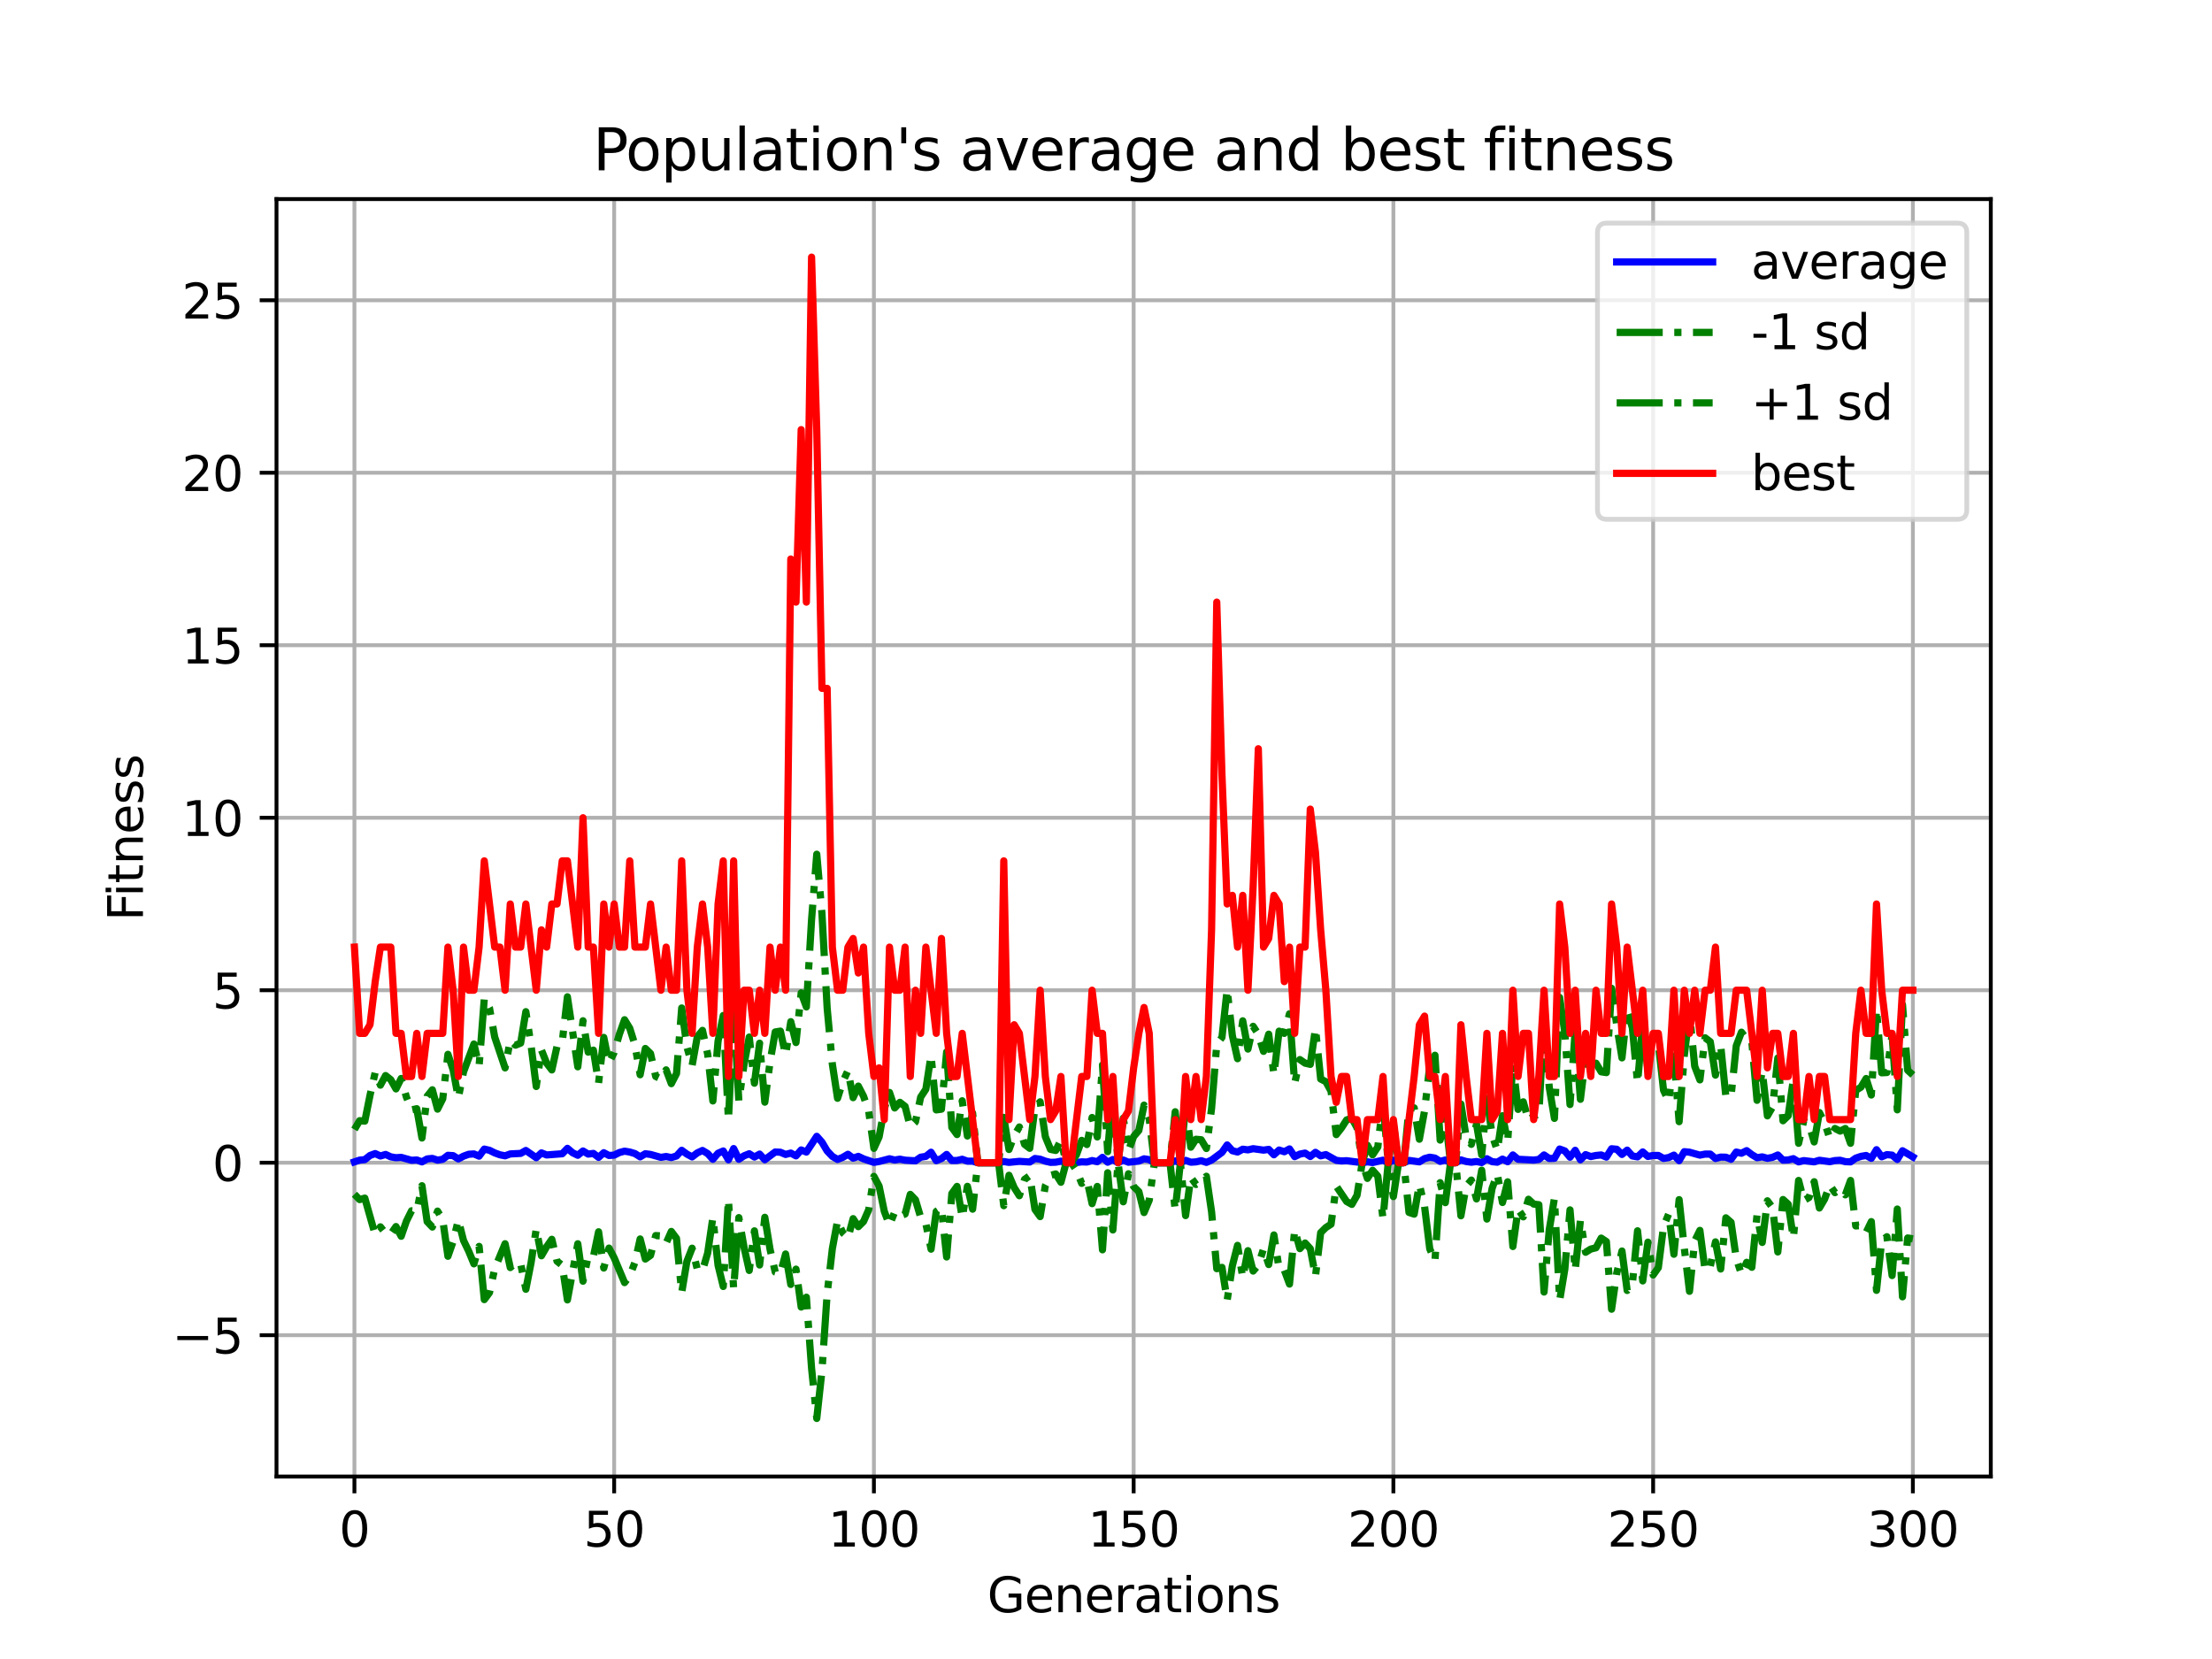 <?xml version="1.0" encoding="utf-8" standalone="no"?>
<!DOCTYPE svg PUBLIC "-//W3C//DTD SVG 1.1//EN"
  "http://www.w3.org/Graphics/SVG/1.1/DTD/svg11.dtd">
<svg xmlns:xlink="http://www.w3.org/1999/xlink" width="460.8pt" height="345.6pt" viewBox="0 0 460.8 345.6" xmlns="http://www.w3.org/2000/svg" version="1.1">
 <defs>
  <style type="text/css">*{stroke-linejoin: round; stroke-linecap: butt}</style>
 </defs>
 <g id="figure_1">
  <g id="patch_1">
   <path d="M 0 345.6
L 460.8 345.6
L 460.8 0
L 0 0
z
" style="fill: #ffffff"/>
  </g>
  <g id="axes_1">
   <g id="patch_2">
    <path d="M 57.6 307.584
L 414.72 307.584
L 414.72 41.472
L 57.6 41.472
z
" style="fill: #ffffff"/>
   </g>
   <g id="matplotlib.axis_1">
    <g id="xtick_1">
     <g id="line2d_1">
      <path d="M 73.833 307.584
L 73.833 41.472
" clip-path="url(#p687a82b548)" style="fill: none; stroke: #b0b0b0; stroke-width: 0.8; stroke-linecap: square"/>
     </g>
     <g id="line2d_2">
      <defs>
       <path id="mfdcefeb29e" d="M 0 0
L 0 3.5
" style="stroke: #000000; stroke-width: 0.8"/>
      </defs>
      <g>
       <use xlink:href="#mfdcefeb29e" x="73.833" y="307.584" style="stroke: #000000; stroke-width: 0.8"/>
      </g>
     </g>
     <g id="text_1">
      <!-- 0 -->
      <g transform="translate(70.651 322.182)scale(0.1 -0.1)">
       <defs>
        <path id="DejaVuSans-30" d="M 2034 4250
Q 1547 4250 1301 3770
Q 1056 3291 1056 2328
Q 1056 1369 1301 889
Q 1547 409 2034 409
Q 2525 409 2770 889
Q 3016 1369 3016 2328
Q 3016 3291 2770 3770
Q 2525 4250 2034 4250
z
M 2034 4750
Q 2819 4750 3233 4129
Q 3647 3509 3647 2328
Q 3647 1150 3233 529
Q 2819 -91 2034 -91
Q 1250 -91 836 529
Q 422 1150 422 2328
Q 422 3509 836 4129
Q 1250 4750 2034 4750
z
" transform="scale(0.016)"/>
       </defs>
       <use xlink:href="#DejaVuSans-30"/>
      </g>
     </g>
    </g>
    <g id="xtick_2">
     <g id="line2d_3">
      <path d="M 127.942 307.584
L 127.942 41.472
" clip-path="url(#p687a82b548)" style="fill: none; stroke: #b0b0b0; stroke-width: 0.8; stroke-linecap: square"/>
     </g>
     <g id="line2d_4">
      <g>
       <use xlink:href="#mfdcefeb29e" x="127.942" y="307.584" style="stroke: #000000; stroke-width: 0.8"/>
      </g>
     </g>
     <g id="text_2">
      <!-- 50 -->
      <g transform="translate(121.579 322.182)scale(0.1 -0.1)">
       <defs>
        <path id="DejaVuSans-35" d="M 691 4666
L 3169 4666
L 3169 4134
L 1269 4134
L 1269 2991
Q 1406 3038 1543 3061
Q 1681 3084 1819 3084
Q 2600 3084 3056 2656
Q 3513 2228 3513 1497
Q 3513 744 3044 326
Q 2575 -91 1722 -91
Q 1428 -91 1123 -41
Q 819 9 494 109
L 494 744
Q 775 591 1075 516
Q 1375 441 1709 441
Q 2250 441 2565 725
Q 2881 1009 2881 1497
Q 2881 1984 2565 2268
Q 2250 2553 1709 2553
Q 1456 2553 1204 2497
Q 953 2441 691 2322
L 691 4666
z
" transform="scale(0.016)"/>
       </defs>
       <use xlink:href="#DejaVuSans-35"/>
       <use xlink:href="#DejaVuSans-30" x="63.623"/>
      </g>
     </g>
    </g>
    <g id="xtick_3">
     <g id="line2d_5">
      <path d="M 182.051 307.584
L 182.051 41.472
" clip-path="url(#p687a82b548)" style="fill: none; stroke: #b0b0b0; stroke-width: 0.8; stroke-linecap: square"/>
     </g>
     <g id="line2d_6">
      <g>
       <use xlink:href="#mfdcefeb29e" x="182.051" y="307.584" style="stroke: #000000; stroke-width: 0.8"/>
      </g>
     </g>
     <g id="text_3">
      <!-- 100 -->
      <g transform="translate(172.507 322.182)scale(0.1 -0.1)">
       <defs>
        <path id="DejaVuSans-31" d="M 794 531
L 1825 531
L 1825 4091
L 703 3866
L 703 4441
L 1819 4666
L 2450 4666
L 2450 531
L 3481 531
L 3481 0
L 794 0
L 794 531
z
" transform="scale(0.016)"/>
       </defs>
       <use xlink:href="#DejaVuSans-31"/>
       <use xlink:href="#DejaVuSans-30" x="63.623"/>
       <use xlink:href="#DejaVuSans-30" x="127.246"/>
      </g>
     </g>
    </g>
    <g id="xtick_4">
     <g id="line2d_7">
      <path d="M 236.16 307.584
L 236.16 41.472
" clip-path="url(#p687a82b548)" style="fill: none; stroke: #b0b0b0; stroke-width: 0.8; stroke-linecap: square"/>
     </g>
     <g id="line2d_8">
      <g>
       <use xlink:href="#mfdcefeb29e" x="236.16" y="307.584" style="stroke: #000000; stroke-width: 0.8"/>
      </g>
     </g>
     <g id="text_4">
      <!-- 150 -->
      <g transform="translate(226.616 322.182)scale(0.1 -0.1)">
       <use xlink:href="#DejaVuSans-31"/>
       <use xlink:href="#DejaVuSans-35" x="63.623"/>
       <use xlink:href="#DejaVuSans-30" x="127.246"/>
      </g>
     </g>
    </g>
    <g id="xtick_5">
     <g id="line2d_9">
      <path d="M 290.269 307.584
L 290.269 41.472
" clip-path="url(#p687a82b548)" style="fill: none; stroke: #b0b0b0; stroke-width: 0.8; stroke-linecap: square"/>
     </g>
     <g id="line2d_10">
      <g>
       <use xlink:href="#mfdcefeb29e" x="290.269" y="307.584" style="stroke: #000000; stroke-width: 0.8"/>
      </g>
     </g>
     <g id="text_5">
      <!-- 200 -->
      <g transform="translate(280.725 322.182)scale(0.1 -0.1)">
       <defs>
        <path id="DejaVuSans-32" d="M 1228 531
L 3431 531
L 3431 0
L 469 0
L 469 531
Q 828 903 1448 1529
Q 2069 2156 2228 2338
Q 2531 2678 2651 2914
Q 2772 3150 2772 3378
Q 2772 3750 2511 3984
Q 2250 4219 1831 4219
Q 1534 4219 1204 4116
Q 875 4013 500 3803
L 500 4441
Q 881 4594 1212 4672
Q 1544 4750 1819 4750
Q 2544 4750 2975 4387
Q 3406 4025 3406 3419
Q 3406 3131 3298 2873
Q 3191 2616 2906 2266
Q 2828 2175 2409 1742
Q 1991 1309 1228 531
z
" transform="scale(0.016)"/>
       </defs>
       <use xlink:href="#DejaVuSans-32"/>
       <use xlink:href="#DejaVuSans-30" x="63.623"/>
       <use xlink:href="#DejaVuSans-30" x="127.246"/>
      </g>
     </g>
    </g>
    <g id="xtick_6">
     <g id="line2d_11">
      <path d="M 344.378 307.584
L 344.378 41.472
" clip-path="url(#p687a82b548)" style="fill: none; stroke: #b0b0b0; stroke-width: 0.8; stroke-linecap: square"/>
     </g>
     <g id="line2d_12">
      <g>
       <use xlink:href="#mfdcefeb29e" x="344.378" y="307.584" style="stroke: #000000; stroke-width: 0.8"/>
      </g>
     </g>
     <g id="text_6">
      <!-- 250 -->
      <g transform="translate(334.834 322.182)scale(0.1 -0.1)">
       <use xlink:href="#DejaVuSans-32"/>
       <use xlink:href="#DejaVuSans-35" x="63.623"/>
       <use xlink:href="#DejaVuSans-30" x="127.246"/>
      </g>
     </g>
    </g>
    <g id="xtick_7">
     <g id="line2d_13">
      <path d="M 398.487 307.584
L 398.487 41.472
" clip-path="url(#p687a82b548)" style="fill: none; stroke: #b0b0b0; stroke-width: 0.8; stroke-linecap: square"/>
     </g>
     <g id="line2d_14">
      <g>
       <use xlink:href="#mfdcefeb29e" x="398.487" y="307.584" style="stroke: #000000; stroke-width: 0.8"/>
      </g>
     </g>
     <g id="text_7">
      <!-- 300 -->
      <g transform="translate(388.944 322.182)scale(0.1 -0.1)">
       <defs>
        <path id="DejaVuSans-33" d="M 2597 2516
Q 3050 2419 3304 2112
Q 3559 1806 3559 1356
Q 3559 666 3084 287
Q 2609 -91 1734 -91
Q 1441 -91 1130 -33
Q 819 25 488 141
L 488 750
Q 750 597 1062 519
Q 1375 441 1716 441
Q 2309 441 2620 675
Q 2931 909 2931 1356
Q 2931 1769 2642 2001
Q 2353 2234 1838 2234
L 1294 2234
L 1294 2753
L 1863 2753
Q 2328 2753 2575 2939
Q 2822 3125 2822 3475
Q 2822 3834 2567 4026
Q 2313 4219 1838 4219
Q 1578 4219 1281 4162
Q 984 4106 628 3988
L 628 4550
Q 988 4650 1302 4700
Q 1616 4750 1894 4750
Q 2613 4750 3031 4423
Q 3450 4097 3450 3541
Q 3450 3153 3228 2886
Q 3006 2619 2597 2516
z
" transform="scale(0.016)"/>
       </defs>
       <use xlink:href="#DejaVuSans-33"/>
       <use xlink:href="#DejaVuSans-30" x="63.623"/>
       <use xlink:href="#DejaVuSans-30" x="127.246"/>
      </g>
     </g>
    </g>
    <g id="text_8">
     <!-- Generations -->
     <g transform="translate(205.662 335.861)scale(0.1 -0.1)">
      <defs>
       <path id="DejaVuSans-47" d="M 3809 666
L 3809 1919
L 2778 1919
L 2778 2438
L 4434 2438
L 4434 434
Q 4069 175 3628 42
Q 3188 -91 2688 -91
Q 1594 -91 976 548
Q 359 1188 359 2328
Q 359 3472 976 4111
Q 1594 4750 2688 4750
Q 3144 4750 3555 4637
Q 3966 4525 4313 4306
L 4313 3634
Q 3963 3931 3569 4081
Q 3175 4231 2741 4231
Q 1884 4231 1454 3753
Q 1025 3275 1025 2328
Q 1025 1384 1454 906
Q 1884 428 2741 428
Q 3075 428 3337 486
Q 3600 544 3809 666
z
" transform="scale(0.016)"/>
       <path id="DejaVuSans-65" d="M 3597 1894
L 3597 1613
L 953 1613
Q 991 1019 1311 708
Q 1631 397 2203 397
Q 2534 397 2845 478
Q 3156 559 3463 722
L 3463 178
Q 3153 47 2828 -22
Q 2503 -91 2169 -91
Q 1331 -91 842 396
Q 353 884 353 1716
Q 353 2575 817 3079
Q 1281 3584 2069 3584
Q 2775 3584 3186 3129
Q 3597 2675 3597 1894
z
M 3022 2063
Q 3016 2534 2758 2815
Q 2500 3097 2075 3097
Q 1594 3097 1305 2825
Q 1016 2553 972 2059
L 3022 2063
z
" transform="scale(0.016)"/>
       <path id="DejaVuSans-6e" d="M 3513 2113
L 3513 0
L 2938 0
L 2938 2094
Q 2938 2591 2744 2837
Q 2550 3084 2163 3084
Q 1697 3084 1428 2787
Q 1159 2491 1159 1978
L 1159 0
L 581 0
L 581 3500
L 1159 3500
L 1159 2956
Q 1366 3272 1645 3428
Q 1925 3584 2291 3584
Q 2894 3584 3203 3211
Q 3513 2838 3513 2113
z
" transform="scale(0.016)"/>
       <path id="DejaVuSans-72" d="M 2631 2963
Q 2534 3019 2420 3045
Q 2306 3072 2169 3072
Q 1681 3072 1420 2755
Q 1159 2438 1159 1844
L 1159 0
L 581 0
L 581 3500
L 1159 3500
L 1159 2956
Q 1341 3275 1631 3429
Q 1922 3584 2338 3584
Q 2397 3584 2469 3576
Q 2541 3569 2628 3553
L 2631 2963
z
" transform="scale(0.016)"/>
       <path id="DejaVuSans-61" d="M 2194 1759
Q 1497 1759 1228 1600
Q 959 1441 959 1056
Q 959 750 1161 570
Q 1363 391 1709 391
Q 2188 391 2477 730
Q 2766 1069 2766 1631
L 2766 1759
L 2194 1759
z
M 3341 1997
L 3341 0
L 2766 0
L 2766 531
Q 2569 213 2275 61
Q 1981 -91 1556 -91
Q 1019 -91 701 211
Q 384 513 384 1019
Q 384 1609 779 1909
Q 1175 2209 1959 2209
L 2766 2209
L 2766 2266
Q 2766 2663 2505 2880
Q 2244 3097 1772 3097
Q 1472 3097 1187 3025
Q 903 2953 641 2809
L 641 3341
Q 956 3463 1253 3523
Q 1550 3584 1831 3584
Q 2591 3584 2966 3190
Q 3341 2797 3341 1997
z
" transform="scale(0.016)"/>
       <path id="DejaVuSans-74" d="M 1172 4494
L 1172 3500
L 2356 3500
L 2356 3053
L 1172 3053
L 1172 1153
Q 1172 725 1289 603
Q 1406 481 1766 481
L 2356 481
L 2356 0
L 1766 0
Q 1100 0 847 248
Q 594 497 594 1153
L 594 3053
L 172 3053
L 172 3500
L 594 3500
L 594 4494
L 1172 4494
z
" transform="scale(0.016)"/>
       <path id="DejaVuSans-69" d="M 603 3500
L 1178 3500
L 1178 0
L 603 0
L 603 3500
z
M 603 4863
L 1178 4863
L 1178 4134
L 603 4134
L 603 4863
z
" transform="scale(0.016)"/>
       <path id="DejaVuSans-6f" d="M 1959 3097
Q 1497 3097 1228 2736
Q 959 2375 959 1747
Q 959 1119 1226 758
Q 1494 397 1959 397
Q 2419 397 2687 759
Q 2956 1122 2956 1747
Q 2956 2369 2687 2733
Q 2419 3097 1959 3097
z
M 1959 3584
Q 2709 3584 3137 3096
Q 3566 2609 3566 1747
Q 3566 888 3137 398
Q 2709 -91 1959 -91
Q 1206 -91 779 398
Q 353 888 353 1747
Q 353 2609 779 3096
Q 1206 3584 1959 3584
z
" transform="scale(0.016)"/>
       <path id="DejaVuSans-73" d="M 2834 3397
L 2834 2853
Q 2591 2978 2328 3040
Q 2066 3103 1784 3103
Q 1356 3103 1142 2972
Q 928 2841 928 2578
Q 928 2378 1081 2264
Q 1234 2150 1697 2047
L 1894 2003
Q 2506 1872 2764 1633
Q 3022 1394 3022 966
Q 3022 478 2636 193
Q 2250 -91 1575 -91
Q 1294 -91 989 -36
Q 684 19 347 128
L 347 722
Q 666 556 975 473
Q 1284 391 1588 391
Q 1994 391 2212 530
Q 2431 669 2431 922
Q 2431 1156 2273 1281
Q 2116 1406 1581 1522
L 1381 1569
Q 847 1681 609 1914
Q 372 2147 372 2553
Q 372 3047 722 3315
Q 1072 3584 1716 3584
Q 2034 3584 2315 3537
Q 2597 3491 2834 3397
z
" transform="scale(0.016)"/>
      </defs>
      <use xlink:href="#DejaVuSans-47"/>
      <use xlink:href="#DejaVuSans-65" x="77.49"/>
      <use xlink:href="#DejaVuSans-6e" x="139.014"/>
      <use xlink:href="#DejaVuSans-65" x="202.393"/>
      <use xlink:href="#DejaVuSans-72" x="263.916"/>
      <use xlink:href="#DejaVuSans-61" x="305.029"/>
      <use xlink:href="#DejaVuSans-74" x="366.309"/>
      <use xlink:href="#DejaVuSans-69" x="405.518"/>
      <use xlink:href="#DejaVuSans-6f" x="433.301"/>
      <use xlink:href="#DejaVuSans-6e" x="494.482"/>
      <use xlink:href="#DejaVuSans-73" x="557.861"/>
     </g>
    </g>
   </g>
   <g id="matplotlib.axis_2">
    <g id="ytick_1">
     <g id="line2d_15">
      <path d="M 57.6 278.149
L 414.72 278.149
" clip-path="url(#p687a82b548)" style="fill: none; stroke: #b0b0b0; stroke-width: 0.8; stroke-linecap: square"/>
     </g>
     <g id="line2d_16">
      <defs>
       <path id="m3097dc4cfd" d="M 0 0
L -3.5 0
" style="stroke: #000000; stroke-width: 0.8"/>
      </defs>
      <g>
       <use xlink:href="#m3097dc4cfd" x="57.6" y="278.149" style="stroke: #000000; stroke-width: 0.8"/>
      </g>
     </g>
     <g id="text_9">
      <!-- −5 -->
      <g transform="translate(35.858 281.949)scale(0.1 -0.1)">
       <defs>
        <path id="DejaVuSans-2212" d="M 678 2272
L 4684 2272
L 4684 1741
L 678 1741
L 678 2272
z
" transform="scale(0.016)"/>
       </defs>
       <use xlink:href="#DejaVuSans-2212"/>
       <use xlink:href="#DejaVuSans-35" x="83.789"/>
      </g>
     </g>
    </g>
    <g id="ytick_2">
     <g id="line2d_17">
      <path d="M 57.6 242.216
L 414.72 242.216
" clip-path="url(#p687a82b548)" style="fill: none; stroke: #b0b0b0; stroke-width: 0.8; stroke-linecap: square"/>
     </g>
     <g id="line2d_18">
      <g>
       <use xlink:href="#m3097dc4cfd" x="57.6" y="242.216" style="stroke: #000000; stroke-width: 0.8"/>
      </g>
     </g>
     <g id="text_10">
      <!-- 0 -->
      <g transform="translate(44.237 246.016)scale(0.1 -0.1)">
       <use xlink:href="#DejaVuSans-30"/>
      </g>
     </g>
    </g>
    <g id="ytick_3">
     <g id="line2d_19">
      <path d="M 57.6 206.283
L 414.72 206.283
" clip-path="url(#p687a82b548)" style="fill: none; stroke: #b0b0b0; stroke-width: 0.8; stroke-linecap: square"/>
     </g>
     <g id="line2d_20">
      <g>
       <use xlink:href="#m3097dc4cfd" x="57.6" y="206.283" style="stroke: #000000; stroke-width: 0.8"/>
      </g>
     </g>
     <g id="text_11">
      <!-- 5 -->
      <g transform="translate(44.237 210.083)scale(0.1 -0.1)">
       <use xlink:href="#DejaVuSans-35"/>
      </g>
     </g>
    </g>
    <g id="ytick_4">
     <g id="line2d_21">
      <path d="M 57.6 170.35
L 414.72 170.35
" clip-path="url(#p687a82b548)" style="fill: none; stroke: #b0b0b0; stroke-width: 0.8; stroke-linecap: square"/>
     </g>
     <g id="line2d_22">
      <g>
       <use xlink:href="#m3097dc4cfd" x="57.6" y="170.35" style="stroke: #000000; stroke-width: 0.8"/>
      </g>
     </g>
     <g id="text_12">
      <!-- 10 -->
      <g transform="translate(37.875 174.15)scale(0.1 -0.1)">
       <use xlink:href="#DejaVuSans-31"/>
       <use xlink:href="#DejaVuSans-30" x="63.623"/>
      </g>
     </g>
    </g>
    <g id="ytick_5">
     <g id="line2d_23">
      <path d="M 57.6 134.417
L 414.72 134.417
" clip-path="url(#p687a82b548)" style="fill: none; stroke: #b0b0b0; stroke-width: 0.8; stroke-linecap: square"/>
     </g>
     <g id="line2d_24">
      <g>
       <use xlink:href="#m3097dc4cfd" x="57.6" y="134.417" style="stroke: #000000; stroke-width: 0.8"/>
      </g>
     </g>
     <g id="text_13">
      <!-- 15 -->
      <g transform="translate(37.875 138.217)scale(0.1 -0.1)">
       <use xlink:href="#DejaVuSans-31"/>
       <use xlink:href="#DejaVuSans-35" x="63.623"/>
      </g>
     </g>
    </g>
    <g id="ytick_6">
     <g id="line2d_25">
      <path d="M 57.6 98.484
L 414.72 98.484
" clip-path="url(#p687a82b548)" style="fill: none; stroke: #b0b0b0; stroke-width: 0.8; stroke-linecap: square"/>
     </g>
     <g id="line2d_26">
      <g>
       <use xlink:href="#m3097dc4cfd" x="57.6" y="98.484" style="stroke: #000000; stroke-width: 0.8"/>
      </g>
     </g>
     <g id="text_14">
      <!-- 20 -->
      <g transform="translate(37.875 102.284)scale(0.1 -0.1)">
       <use xlink:href="#DejaVuSans-32"/>
       <use xlink:href="#DejaVuSans-30" x="63.623"/>
      </g>
     </g>
    </g>
    <g id="ytick_7">
     <g id="line2d_27">
      <path d="M 57.6 62.551
L 414.72 62.551
" clip-path="url(#p687a82b548)" style="fill: none; stroke: #b0b0b0; stroke-width: 0.8; stroke-linecap: square"/>
     </g>
     <g id="line2d_28">
      <g>
       <use xlink:href="#m3097dc4cfd" x="57.6" y="62.551" style="stroke: #000000; stroke-width: 0.8"/>
      </g>
     </g>
     <g id="text_15">
      <!-- 25 -->
      <g transform="translate(37.875 66.35)scale(0.1 -0.1)">
       <use xlink:href="#DejaVuSans-32"/>
       <use xlink:href="#DejaVuSans-35" x="63.623"/>
      </g>
     </g>
    </g>
    <g id="text_16">
     <!-- Fitness -->
     <g transform="translate(29.778 191.845)rotate(-90)scale(0.1 -0.1)">
      <defs>
       <path id="DejaVuSans-46" d="M 628 4666
L 3309 4666
L 3309 4134
L 1259 4134
L 1259 2759
L 3109 2759
L 3109 2228
L 1259 2228
L 1259 0
L 628 0
L 628 4666
z
" transform="scale(0.016)"/>
      </defs>
      <use xlink:href="#DejaVuSans-46"/>
      <use xlink:href="#DejaVuSans-69" x="50.27"/>
      <use xlink:href="#DejaVuSans-74" x="78.053"/>
      <use xlink:href="#DejaVuSans-6e" x="117.262"/>
      <use xlink:href="#DejaVuSans-65" x="180.641"/>
      <use xlink:href="#DejaVuSans-73" x="242.164"/>
      <use xlink:href="#DejaVuSans-73" x="294.264"/>
     </g>
    </g>
   </g>
   <g id="line2d_29">
    <path d="M 73.833 242.037
L 74.915 241.677
L 75.997 241.57
L 77.079 240.707
L 78.161 240.312
L 79.244 240.815
L 80.326 240.492
L 81.408 240.995
L 82.49 241.174
L 83.572 241.102
L 85.737 241.713
L 86.819 241.641
L 87.901 242.037
L 88.983 241.426
L 90.065 241.318
L 91.148 241.677
L 92.23 241.498
L 93.312 240.671
L 94.394 240.743
L 95.476 241.426
L 96.559 240.851
L 97.641 240.456
L 98.723 240.384
L 99.805 240.851
L 100.887 239.378
L 101.969 239.629
L 103.052 240.168
L 104.134 240.563
L 105.216 240.779
L 106.298 240.384
L 108.463 240.276
L 109.545 239.665
L 111.709 241.174
L 112.791 240.168
L 113.873 240.599
L 117.12 240.349
L 118.202 239.222
L 119.284 240.138
L 120.367 240.666
L 121.449 239.773
L 122.531 240.42
L 123.613 240.276
L 124.695 241.102
L 125.777 240.132
L 126.86 240.707
L 127.942 240.635
L 129.024 240.096
L 130.106 239.809
L 131.188 239.989
L 132.271 240.312
L 133.353 240.995
L 134.435 240.348
L 135.517 240.492
L 137.681 241.102
L 138.764 240.923
L 139.846 241.138
L 140.928 240.815
L 142.01 239.629
L 143.092 240.42
L 144.175 241.006
L 145.257 240.168
L 146.339 239.665
L 147.421 240.312
L 148.503 241.498
L 149.585 240.24
L 150.668 239.773
L 151.75 241.606
L 152.832 239.27
L 153.914 241.498
L 154.996 240.779
L 156.079 240.346
L 157.161 241.031
L 158.243 240.42
L 159.325 241.593
L 161.489 239.98
L 162.572 240.032
L 163.654 240.492
L 164.736 240.204
L 165.818 240.786
L 166.9 239.557
L 167.983 239.997
L 170.147 236.719
L 171.229 237.94
L 172.311 239.76
L 173.393 240.896
L 174.476 241.534
L 175.558 241.102
L 176.64 240.456
L 177.722 241.263
L 178.804 240.896
L 179.887 241.41
L 182.051 242.145
L 183.133 241.96
L 185.297 241.39
L 186.38 241.653
L 187.462 241.477
L 188.544 241.688
L 190.708 241.821
L 191.791 241.067
L 192.873 240.896
L 193.955 240.032
L 195.037 241.785
L 196.119 241.354
L 197.201 240.492
L 198.284 241.758
L 199.366 241.749
L 200.448 241.498
L 201.53 241.893
L 202.612 241.886
L 203.695 242.216
L 208.023 242.216
L 209.105 241.97
L 210.188 242.146
L 212.352 241.929
L 214.516 242.07
L 215.599 241.336
L 216.681 241.483
L 217.763 241.893
L 218.845 242.145
L 219.927 242.109
L 221.009 241.893
L 222.092 242.216
L 224.256 242.18
L 225.338 242.037
L 226.42 242.073
L 227.503 241.767
L 228.585 242.001
L 229.667 241.102
L 230.749 242.109
L 231.831 241.547
L 232.913 242.216
L 233.996 241.653
L 235.078 242.113
L 237.242 241.871
L 238.324 241.406
L 239.407 241.57
L 240.489 242.216
L 243.735 242.216
L 244.817 241.842
L 245.9 242.216
L 246.982 241.723
L 248.064 242.111
L 249.146 242.04
L 250.228 241.794
L 251.311 242.146
L 252.393 241.666
L 254.557 240.06
L 255.639 238.513
L 256.721 239.715
L 257.804 239.989
L 258.886 239.398
L 259.968 239.539
L 261.05 239.292
L 263.215 239.593
L 264.297 239.433
L 265.379 240.561
L 266.461 239.574
L 267.543 239.927
L 268.625 239.342
L 269.708 240.948
L 270.79 240.42
L 271.872 240.208
L 272.954 240.923
L 274.036 240.053
L 275.119 240.786
L 276.201 240.525
L 278.365 241.723
L 279.447 241.85
L 280.529 241.794
L 283.776 242.216
L 284.858 242.033
L 285.94 242.181
L 288.105 241.688
L 289.187 242.216
L 290.269 241.698
L 291.351 242.216
L 292.433 242.216
L 293.516 241.733
L 295.68 242.037
L 296.762 241.354
L 297.844 241.067
L 298.927 241.246
L 300.009 241.935
L 301.091 241.653
L 302.173 242.216
L 303.255 242.216
L 304.337 241.63
L 305.42 241.96
L 306.502 242.111
L 307.584 241.97
L 308.666 242.182
L 309.748 241.387
L 310.831 241.996
L 311.913 242.109
L 312.995 241.462
L 314.077 242.005
L 315.159 240.596
L 316.241 241.498
L 318.406 241.606
L 319.488 241.666
L 320.57 241.534
L 321.652 240.596
L 322.735 241.336
L 323.817 241.3
L 324.899 239.363
L 325.981 239.76
L 327.063 241.067
L 328.145 239.629
L 329.228 241.606
L 330.31 240.528
L 331.392 240.933
L 332.474 240.707
L 333.556 240.599
L 334.639 241.043
L 335.721 239.306
L 336.803 239.414
L 337.885 240.492
L 338.967 239.596
L 340.049 240.807
L 341.132 240.995
L 342.214 239.971
L 343.296 240.913
L 344.378 240.707
L 345.46 240.702
L 346.543 241.318
L 347.625 241.138
L 348.707 240.635
L 349.789 241.785
L 350.871 239.917
L 351.953 240.024
L 354.118 240.635
L 355.2 240.42
L 356.282 240.42
L 357.364 241.336
L 358.447 241.043
L 359.529 241.067
L 360.611 241.498
L 361.693 239.997
L 362.775 240.24
L 363.857 239.701
L 364.94 240.53
L 366.022 241.174
L 367.104 240.995
L 368.186 241.3
L 369.268 241.089
L 370.351 240.603
L 371.433 241.677
L 372.515 241.641
L 373.597 241.373
L 374.679 242.04
L 375.761 241.776
L 377.926 242.033
L 379.008 241.703
L 381.172 242.001
L 382.255 241.767
L 383.337 241.703
L 384.419 241.996
L 385.501 242.04
L 386.583 241.265
L 387.665 240.896
L 388.748 240.707
L 389.83 241.3
L 390.912 239.503
L 391.994 240.983
L 393.076 240.528
L 394.159 240.635
L 395.241 241.534
L 396.323 239.723
L 398.487 241.006
L 398.487 241.006
" clip-path="url(#p687a82b548)" style="fill: none; stroke: #0000ff; stroke-width: 1.5; stroke-linecap: square"/>
   </g>
   <g id="line2d_30">
    <path d="M 73.833 248.781
L 74.915 249.897
L 75.997 249.586
L 78.161 257.217
L 79.244 255.571
L 80.326 256.927
L 81.408 257.066
L 82.49 255.512
L 83.572 257.541
L 84.655 254.403
L 85.737 252.227
L 86.819 252.316
L 87.901 247.006
L 88.983 254.482
L 90.065 255.616
L 91.148 252.296
L 92.23 254.09
L 93.312 261.707
L 94.394 258.618
L 95.476 254.141
L 96.559 258.409
L 97.641 260.653
L 98.723 263.281
L 99.805 259.648
L 100.887 270.732
L 101.969 269.276
L 103.052 264.31
L 105.216 259.091
L 106.298 264.06
L 107.38 263.04
L 108.463 263.256
L 109.545 268.58
L 110.627 263.066
L 111.709 256.012
L 112.791 261.599
L 113.873 259.726
L 114.956 258.169
L 116.038 262.73
L 117.12 263.596
L 118.202 270.793
L 120.367 259.096
L 121.449 266.901
L 122.531 261.66
L 123.613 261.79
L 124.695 256.603
L 125.777 264.155
L 126.86 259.999
L 127.942 262.029
L 130.106 267.19
L 131.188 265.779
L 132.271 262.971
L 133.353 258.098
L 134.435 262.282
L 135.517 261.512
L 136.599 257.388
L 137.681 257.458
L 138.764 258.976
L 139.846 256.531
L 140.928 257.985
L 142.01 269.278
L 143.092 262.776
L 144.175 260.018
L 145.257 264.361
L 146.339 264.685
L 147.421 261.03
L 148.503 253.646
L 149.585 263.594
L 150.668 267.998
L 151.75 249.859
L 152.832 268.508
L 153.914 253.651
L 154.996 259.83
L 156.079 264.658
L 157.161 256.409
L 158.243 263.523
L 159.325 253.585
L 160.407 260.218
L 161.489 264.979
L 162.572 265.264
L 163.654 261.227
L 164.736 267.576
L 165.818 264.388
L 166.9 272.281
L 167.983 270.234
L 169.065 285.046
L 170.147 295.488
L 171.229 285.565
L 172.311 269.514
L 173.393 260.12
L 174.476 254.273
L 175.558 256.814
L 176.64 257.889
L 177.722 253.864
L 178.804 255.537
L 179.887 254.467
L 180.969 252.001
L 182.051 245.063
L 183.133 247.08
L 184.215 252.342
L 185.297 255.205
L 186.38 252.494
L 187.462 253.321
L 188.544 252.901
L 189.626 248.81
L 190.708 249.938
L 191.791 253.585
L 192.873 254.888
L 193.955 260.226
L 195.037 252.357
L 196.119 251.645
L 197.201 261.847
L 198.284 248.647
L 199.366 247.149
L 200.448 253.683
L 201.53 247.133
L 202.612 251.891
L 203.695 242.216
L 208.023 242.216
L 209.105 251.166
L 210.188 244.831
L 211.27 247.386
L 212.352 249.092
L 213.434 245.688
L 214.516 244.924
L 215.599 251.932
L 216.681 253.439
L 217.763 246.996
L 218.845 244.856
L 219.927 244.557
L 221.009 246.289
L 222.092 242.216
L 223.174 242.216
L 224.256 243.823
L 225.338 246.514
L 226.42 245.717
L 227.503 250.739
L 228.585 247.154
L 229.667 260.356
L 230.749 244.306
L 231.831 256.225
L 232.913 242.216
L 233.996 250.357
L 235.078 244.513
L 236.16 247.187
L 237.242 248.243
L 238.324 252.597
L 239.407 250.018
L 240.489 242.216
L 243.735 242.216
L 244.817 252.084
L 245.9 242.216
L 246.982 253.231
L 248.064 245.241
L 249.146 246.75
L 250.228 246.16
L 251.311 245.036
L 252.393 252.435
L 253.475 264.293
L 254.557 264.015
L 255.639 270.888
L 256.721 263.686
L 257.804 259.431
L 258.886 266.14
L 259.968 260.538
L 261.05 264.788
L 262.132 263.516
L 263.215 260.17
L 264.297 263.428
L 265.379 257.263
L 266.461 264.343
L 267.543 264.582
L 268.625 267.496
L 269.708 256.219
L 270.79 260.114
L 271.872 258.939
L 272.954 260.119
L 274.036 265.876
L 275.119 256.794
L 276.201 255.718
L 277.283 255.021
L 278.365 247.085
L 280.529 250.292
L 281.612 250.898
L 282.694 248.997
L 283.776 242.216
L 284.858 245.481
L 285.94 243.792
L 287.023 245.006
L 288.105 253.865
L 289.187 242.216
L 290.269 249.266
L 291.351 242.216
L 292.433 242.216
L 293.516 252.565
L 294.598 252.927
L 295.68 246.753
L 296.762 251.314
L 297.844 260.151
L 298.927 262.665
L 300.009 246.369
L 301.091 250.537
L 302.173 242.216
L 303.255 242.216
L 304.337 253.27
L 305.42 247.093
L 306.502 245.832
L 307.584 249.757
L 308.666 243.777
L 309.748 253.951
L 310.831 247.556
L 311.913 244.557
L 312.995 250.503
L 314.077 246.194
L 315.159 259.671
L 316.241 251.887
L 317.324 253.493
L 318.406 249.828
L 319.488 250.829
L 320.57 250.965
L 321.652 269.155
L 322.735 256.191
L 323.817 249.617
L 324.899 270.934
L 325.981 264.401
L 327.063 252.041
L 328.145 264.61
L 329.228 254.206
L 330.31 260.872
L 331.392 260.202
L 332.474 259.932
L 333.556 257.919
L 334.639 258.641
L 335.721 272.733
L 336.803 265.206
L 337.885 260.608
L 338.967 268.827
L 340.049 267.485
L 341.132 256.398
L 342.214 266.839
L 343.296 258.763
L 344.378 265.595
L 345.46 264.074
L 346.543 255.52
L 347.625 252.87
L 348.707 261.286
L 349.789 249.904
L 350.871 260.014
L 351.953 269.006
L 353.036 258.508
L 354.118 256.309
L 355.2 264.652
L 356.282 263.823
L 357.364 258.707
L 358.447 264.36
L 359.529 253.693
L 360.611 254.632
L 361.693 262.126
L 362.775 265.458
L 363.857 262.961
L 364.94 264.004
L 366.022 253.13
L 367.104 258.822
L 368.186 250.148
L 369.268 251.607
L 370.351 260.807
L 371.433 249.881
L 372.515 250.855
L 373.597 257.94
L 374.679 245.909
L 375.761 250.09
L 376.844 249.47
L 377.926 246.176
L 379.008 251.65
L 380.09 249.81
L 381.172 246.857
L 382.255 248.451
L 383.337 247.777
L 384.419 248.909
L 385.501 245.909
L 386.583 255.387
L 387.665 255.31
L 388.748 256.738
L 389.83 254.486
L 390.912 268.804
L 391.994 258.48
L 393.076 257.63
L 394.159 265.721
L 395.241 251.866
L 396.323 270.15
L 397.405 257.888
L 398.487 258.072
L 398.487 258.072
" clip-path="url(#p687a82b548)" style="fill: none; stroke-dasharray: 9.6,2.4,1.5,2.4; stroke-dashoffset: 0; stroke: #008000; stroke-width: 1.5"/>
   </g>
   <g id="line2d_31">
    <path d="M 73.833 235.293
L 74.915 233.458
L 75.997 233.553
L 77.079 228.18
L 78.161 223.407
L 79.244 226.059
L 80.326 224.057
L 81.408 224.923
L 82.49 226.837
L 83.572 224.664
L 84.655 228.52
L 85.737 231.2
L 86.819 230.967
L 87.901 237.067
L 88.983 228.37
L 90.065 227.02
L 91.148 231.059
L 92.23 228.906
L 93.312 219.636
L 94.394 222.868
L 95.476 228.711
L 96.559 223.293
L 98.723 217.487
L 99.805 222.054
L 100.887 208.023
L 101.969 209.982
L 103.052 216.026
L 105.216 222.467
L 106.298 216.708
L 107.38 217.728
L 108.463 217.296
L 109.545 210.751
L 110.627 217.773
L 111.709 226.337
L 112.791 218.738
L 113.873 221.473
L 114.956 222.886
L 116.038 217.965
L 117.12 217.103
L 118.202 207.651
L 120.367 222.237
L 121.449 212.645
L 122.531 219.18
L 123.613 218.762
L 124.695 225.602
L 125.777 216.11
L 126.86 221.416
L 127.942 219.242
L 129.024 215.457
L 130.106 212.428
L 131.188 214.198
L 132.271 217.653
L 133.353 223.892
L 134.435 218.414
L 135.517 219.472
L 136.599 224.242
L 137.681 224.746
L 138.764 222.87
L 139.846 225.746
L 140.928 223.645
L 142.01 209.98
L 143.092 218.063
L 144.175 221.995
L 145.257 215.975
L 146.339 214.646
L 147.421 219.594
L 148.503 229.349
L 149.585 216.886
L 150.668 211.548
L 151.75 233.352
L 152.832 210.032
L 153.914 229.344
L 154.996 221.728
L 156.079 216.035
L 157.161 225.652
L 158.243 217.316
L 159.325 229.601
L 160.407 221.282
L 161.489 214.98
L 162.572 214.8
L 163.654 219.756
L 164.736 212.832
L 165.818 217.184
L 166.9 206.834
L 167.983 209.76
L 169.065 191.566
L 170.147 177.949
L 171.229 190.316
L 172.311 210.005
L 173.393 221.673
L 174.476 228.794
L 175.558 225.391
L 176.64 223.024
L 177.722 228.662
L 178.804 226.256
L 179.887 228.352
L 180.969 231.515
L 182.051 239.226
L 183.133 236.839
L 184.215 230.968
L 185.297 227.575
L 186.38 230.811
L 187.462 229.633
L 188.544 230.475
L 189.626 234.707
L 190.708 233.704
L 191.791 228.548
L 192.873 226.905
L 193.955 219.839
L 195.037 231.214
L 196.119 231.063
L 197.201 219.137
L 198.284 234.87
L 199.366 236.35
L 200.448 229.312
L 201.53 236.653
L 202.612 231.882
L 203.695 242.216
L 208.023 242.216
L 209.105 232.774
L 210.188 239.461
L 211.27 236.615
L 212.352 234.766
L 213.434 238.386
L 214.516 239.215
L 215.599 230.741
L 216.681 229.527
L 217.763 236.79
L 218.845 239.433
L 219.927 239.661
L 221.009 237.497
L 222.092 242.216
L 223.174 242.216
L 224.256 240.537
L 225.338 237.56
L 226.42 238.429
L 227.503 232.795
L 228.585 236.848
L 229.667 221.849
L 230.749 239.911
L 231.831 226.869
L 232.913 242.216
L 233.996 232.949
L 235.078 239.712
L 236.16 236.753
L 237.242 235.499
L 238.324 230.215
L 239.407 233.121
L 240.489 242.216
L 243.735 242.216
L 244.817 231.6
L 245.9 242.216
L 246.982 230.216
L 248.064 238.98
L 249.146 237.33
L 250.228 237.428
L 251.311 239.256
L 252.393 230.897
L 253.475 217.533
L 254.557 216.106
L 255.639 206.138
L 256.721 215.745
L 257.804 220.546
L 258.886 212.656
L 259.968 218.54
L 261.05 213.797
L 262.132 215.455
L 263.215 219.016
L 264.297 215.438
L 265.379 223.858
L 266.461 214.806
L 267.543 215.271
L 268.625 211.188
L 269.708 225.677
L 270.79 220.726
L 271.872 221.477
L 272.954 221.726
L 274.036 214.231
L 275.119 224.778
L 276.201 225.333
L 277.283 227.315
L 278.365 236.362
L 279.447 234.982
L 280.529 233.295
L 281.612 232.948
L 282.694 234.933
L 283.776 242.216
L 284.858 238.585
L 285.94 240.571
L 287.023 238.943
L 288.105 229.511
L 289.187 242.216
L 290.269 234.13
L 291.351 242.216
L 292.433 242.216
L 293.516 230.9
L 294.598 230.788
L 295.68 237.321
L 296.762 231.394
L 297.844 221.982
L 298.927 219.827
L 300.009 237.5
L 301.091 232.769
L 302.173 242.216
L 303.255 242.216
L 304.337 229.99
L 305.42 236.826
L 306.502 238.389
L 307.584 234.183
L 308.666 240.587
L 309.748 228.823
L 310.831 236.436
L 311.913 239.661
L 312.995 232.421
L 314.077 237.816
L 315.159 221.521
L 316.241 231.108
L 317.324 229.53
L 318.406 233.383
L 319.488 232.504
L 320.57 232.102
L 321.652 212.037
L 322.735 226.48
L 323.817 232.984
L 324.899 207.791
L 325.981 215.118
L 327.063 230.092
L 328.145 214.648
L 329.228 229.005
L 330.31 220.184
L 331.392 221.664
L 332.474 221.483
L 333.556 223.28
L 334.639 223.445
L 335.721 205.879
L 336.803 213.621
L 337.885 220.376
L 338.967 210.365
L 340.049 214.129
L 341.132 225.592
L 342.214 213.102
L 343.296 223.063
L 344.378 215.819
L 345.46 217.329
L 346.543 227.116
L 347.625 229.406
L 348.707 219.985
L 349.789 233.666
L 350.871 219.82
L 351.953 211.043
L 353.036 222.115
L 354.118 224.962
L 355.2 216.187
L 356.282 217.017
L 357.364 223.966
L 358.447 217.726
L 359.529 228.44
L 360.611 228.364
L 361.693 217.868
L 362.775 215.022
L 363.857 216.442
L 364.94 217.055
L 366.022 229.218
L 367.104 223.167
L 368.186 232.453
L 369.268 230.571
L 370.351 220.399
L 371.433 233.474
L 372.515 232.428
L 373.597 224.806
L 374.679 238.171
L 375.761 233.463
L 376.844 234.258
L 377.926 237.891
L 379.008 231.756
L 380.09 233.832
L 381.172 237.145
L 382.255 235.083
L 383.337 235.629
L 384.419 235.084
L 385.501 238.171
L 386.583 227.144
L 387.665 226.483
L 388.748 224.676
L 389.83 228.115
L 390.912 210.203
L 391.994 223.486
L 393.076 223.425
L 394.159 215.55
L 395.241 231.201
L 396.323 209.296
L 397.405 222.951
L 398.487 223.941
L 398.487 223.941
" clip-path="url(#p687a82b548)" style="fill: none; stroke-dasharray: 9.6,2.4,1.5,2.4; stroke-dashoffset: 0; stroke: #008000; stroke-width: 1.5"/>
   </g>
   <g id="line2d_32">
    <path d="M 73.833 197.3
L 74.915 215.267
L 75.997 215.267
L 77.079 213.47
L 78.161 204.487
L 79.244 197.3
L 81.408 197.3
L 82.49 215.267
L 83.572 215.267
L 84.655 224.25
L 85.737 224.25
L 86.819 215.267
L 87.901 224.25
L 88.983 215.267
L 92.23 215.267
L 93.312 197.3
L 94.394 206.283
L 95.476 224.25
L 96.559 197.3
L 97.641 206.283
L 98.723 206.283
L 99.805 197.3
L 100.887 179.334
L 103.052 197.3
L 104.134 197.3
L 105.216 206.283
L 106.298 188.317
L 107.38 197.3
L 108.463 197.3
L 109.545 188.317
L 111.709 206.283
L 112.791 193.707
L 113.873 197.3
L 114.956 188.317
L 116.038 188.317
L 117.12 179.334
L 118.202 179.334
L 120.367 197.3
L 121.449 170.35
L 122.531 197.3
L 123.613 197.3
L 124.695 215.267
L 125.777 188.317
L 126.86 197.3
L 127.942 188.317
L 129.024 197.3
L 130.106 197.3
L 131.188 179.334
L 132.271 197.3
L 134.435 197.3
L 135.517 188.317
L 137.681 206.283
L 138.764 197.3
L 139.846 206.283
L 140.928 206.283
L 142.01 179.334
L 143.092 206.283
L 144.175 215.267
L 145.257 197.3
L 146.339 188.317
L 147.421 197.3
L 148.503 215.267
L 149.585 188.317
L 150.668 179.334
L 151.75 224.25
L 152.832 179.334
L 153.914 224.25
L 154.996 206.283
L 156.079 206.283
L 157.161 215.267
L 158.243 206.283
L 159.325 215.267
L 160.407 197.3
L 161.489 206.283
L 162.572 197.3
L 163.654 206.283
L 164.736 116.451
L 165.818 125.434
L 166.9 89.501
L 167.983 125.434
L 169.065 53.568
L 170.147 89.501
L 171.229 143.401
L 172.311 143.401
L 173.393 197.3
L 174.476 206.283
L 175.558 206.283
L 176.64 197.3
L 177.722 195.503
L 178.804 202.69
L 179.887 197.3
L 180.969 215.267
L 182.051 224.25
L 183.133 222.453
L 184.215 233.233
L 185.297 197.3
L 186.38 206.283
L 187.462 206.283
L 188.544 197.3
L 189.626 224.25
L 190.708 206.283
L 191.791 215.267
L 192.873 197.3
L 195.037 215.267
L 196.119 195.503
L 197.201 215.267
L 198.284 224.25
L 199.366 224.25
L 200.448 215.267
L 203.695 242.216
L 208.023 242.216
L 209.105 179.334
L 210.188 233.233
L 211.27 213.47
L 212.352 215.267
L 214.516 233.233
L 215.599 224.25
L 216.681 206.283
L 217.763 224.25
L 218.845 233.233
L 219.927 231.436
L 221.009 224.25
L 222.092 242.216
L 223.174 242.216
L 225.338 224.25
L 226.42 224.25
L 227.503 206.283
L 228.585 215.267
L 229.667 215.267
L 230.749 233.233
L 231.831 224.25
L 232.913 242.216
L 233.996 233.233
L 235.078 231.436
L 236.16 222.453
L 237.242 215.267
L 238.324 209.877
L 239.407 215.267
L 240.489 242.216
L 243.735 242.216
L 244.817 233.233
L 245.9 242.216
L 246.982 224.25
L 248.064 233.233
L 249.146 224.25
L 250.228 233.233
L 251.311 224.25
L 252.393 193.707
L 253.475 125.434
L 254.557 161.367
L 255.639 188.317
L 256.721 186.52
L 257.804 197.3
L 258.886 186.52
L 259.968 206.283
L 261.05 184.724
L 262.132 155.977
L 263.215 197.3
L 264.297 195.503
L 265.379 186.52
L 266.461 188.317
L 267.543 204.487
L 268.625 197.3
L 269.708 215.267
L 270.79 197.3
L 271.872 197.3
L 272.954 168.554
L 274.036 177.537
L 275.119 193.707
L 276.201 206.283
L 277.283 224.25
L 278.365 229.64
L 279.447 224.25
L 280.529 224.25
L 281.612 233.233
L 282.694 233.233
L 283.776 242.216
L 284.858 233.233
L 287.023 233.233
L 288.105 224.25
L 289.187 242.216
L 290.269 233.233
L 291.351 242.216
L 292.433 242.216
L 294.598 224.25
L 295.68 213.47
L 296.762 211.673
L 297.844 224.25
L 298.927 224.25
L 300.009 233.233
L 301.091 224.25
L 302.173 242.216
L 303.255 242.216
L 304.337 213.47
L 305.42 224.25
L 306.502 233.233
L 308.666 233.233
L 309.748 215.267
L 310.831 233.233
L 311.913 231.436
L 312.995 215.267
L 314.077 233.233
L 315.159 206.283
L 316.241 224.25
L 317.324 215.267
L 318.406 215.267
L 319.488 233.233
L 320.57 224.25
L 321.652 206.283
L 322.735 224.25
L 323.817 224.25
L 324.899 188.317
L 325.981 197.3
L 327.063 215.267
L 328.145 206.283
L 329.228 224.25
L 330.31 215.267
L 331.392 224.25
L 332.474 206.283
L 333.556 215.267
L 334.639 215.267
L 335.721 188.317
L 336.803 197.3
L 337.885 215.267
L 338.967 197.3
L 341.132 215.267
L 342.214 206.283
L 343.296 224.25
L 344.378 215.267
L 345.46 215.267
L 346.543 224.25
L 347.625 224.25
L 348.707 206.283
L 349.789 224.25
L 350.871 206.283
L 351.953 215.267
L 353.036 206.283
L 354.118 215.267
L 355.2 206.283
L 356.282 206.283
L 357.364 197.3
L 358.447 215.267
L 360.611 215.267
L 361.693 206.283
L 363.857 206.283
L 366.022 224.25
L 367.104 206.283
L 368.186 222.453
L 369.268 215.267
L 370.351 215.267
L 371.433 224.25
L 372.515 224.25
L 373.597 215.267
L 374.679 233.233
L 375.761 233.233
L 376.844 224.25
L 377.926 233.233
L 379.008 224.25
L 380.09 224.25
L 381.172 233.233
L 385.501 233.233
L 386.583 215.267
L 387.665 206.283
L 388.748 215.267
L 389.83 215.267
L 390.912 188.317
L 391.994 206.283
L 393.076 215.267
L 394.159 215.267
L 395.241 224.25
L 396.323 206.283
L 398.487 206.283
L 398.487 206.283
" clip-path="url(#p687a82b548)" style="fill: none; stroke: #ff0000; stroke-width: 1.5; stroke-linecap: square"/>
   </g>
   <g id="patch_3">
    <path d="M 57.6 307.584
L 57.6 41.472
" style="fill: none; stroke: #000000; stroke-width: 0.8; stroke-linejoin: miter; stroke-linecap: square"/>
   </g>
   <g id="patch_4">
    <path d="M 414.72 307.584
L 414.72 41.472
" style="fill: none; stroke: #000000; stroke-width: 0.8; stroke-linejoin: miter; stroke-linecap: square"/>
   </g>
   <g id="patch_5">
    <path d="M 57.6 307.584
L 414.72 307.584
" style="fill: none; stroke: #000000; stroke-width: 0.8; stroke-linejoin: miter; stroke-linecap: square"/>
   </g>
   <g id="patch_6">
    <path d="M 57.6 41.472
L 414.72 41.472
" style="fill: none; stroke: #000000; stroke-width: 0.8; stroke-linejoin: miter; stroke-linecap: square"/>
   </g>
   <g id="text_17">
    <!-- Population's average and best fitness -->
    <g transform="translate(123.53 35.472)scale(0.12 -0.12)">
     <defs>
      <path id="DejaVuSans-50" d="M 1259 4147
L 1259 2394
L 2053 2394
Q 2494 2394 2734 2622
Q 2975 2850 2975 3272
Q 2975 3691 2734 3919
Q 2494 4147 2053 4147
L 1259 4147
z
M 628 4666
L 2053 4666
Q 2838 4666 3239 4311
Q 3641 3956 3641 3272
Q 3641 2581 3239 2228
Q 2838 1875 2053 1875
L 1259 1875
L 1259 0
L 628 0
L 628 4666
z
" transform="scale(0.016)"/>
      <path id="DejaVuSans-70" d="M 1159 525
L 1159 -1331
L 581 -1331
L 581 3500
L 1159 3500
L 1159 2969
Q 1341 3281 1617 3432
Q 1894 3584 2278 3584
Q 2916 3584 3314 3078
Q 3713 2572 3713 1747
Q 3713 922 3314 415
Q 2916 -91 2278 -91
Q 1894 -91 1617 61
Q 1341 213 1159 525
z
M 3116 1747
Q 3116 2381 2855 2742
Q 2594 3103 2138 3103
Q 1681 3103 1420 2742
Q 1159 2381 1159 1747
Q 1159 1113 1420 752
Q 1681 391 2138 391
Q 2594 391 2855 752
Q 3116 1113 3116 1747
z
" transform="scale(0.016)"/>
      <path id="DejaVuSans-75" d="M 544 1381
L 544 3500
L 1119 3500
L 1119 1403
Q 1119 906 1312 657
Q 1506 409 1894 409
Q 2359 409 2629 706
Q 2900 1003 2900 1516
L 2900 3500
L 3475 3500
L 3475 0
L 2900 0
L 2900 538
Q 2691 219 2414 64
Q 2138 -91 1772 -91
Q 1169 -91 856 284
Q 544 659 544 1381
z
M 1991 3584
L 1991 3584
z
" transform="scale(0.016)"/>
      <path id="DejaVuSans-6c" d="M 603 4863
L 1178 4863
L 1178 0
L 603 0
L 603 4863
z
" transform="scale(0.016)"/>
      <path id="DejaVuSans-27" d="M 1147 4666
L 1147 2931
L 616 2931
L 616 4666
L 1147 4666
z
" transform="scale(0.016)"/>
      <path id="DejaVuSans-20" transform="scale(0.016)"/>
      <path id="DejaVuSans-76" d="M 191 3500
L 800 3500
L 1894 563
L 2988 3500
L 3597 3500
L 2284 0
L 1503 0
L 191 3500
z
" transform="scale(0.016)"/>
      <path id="DejaVuSans-67" d="M 2906 1791
Q 2906 2416 2648 2759
Q 2391 3103 1925 3103
Q 1463 3103 1205 2759
Q 947 2416 947 1791
Q 947 1169 1205 825
Q 1463 481 1925 481
Q 2391 481 2648 825
Q 2906 1169 2906 1791
z
M 3481 434
Q 3481 -459 3084 -895
Q 2688 -1331 1869 -1331
Q 1566 -1331 1297 -1286
Q 1028 -1241 775 -1147
L 775 -588
Q 1028 -725 1275 -790
Q 1522 -856 1778 -856
Q 2344 -856 2625 -561
Q 2906 -266 2906 331
L 2906 616
Q 2728 306 2450 153
Q 2172 0 1784 0
Q 1141 0 747 490
Q 353 981 353 1791
Q 353 2603 747 3093
Q 1141 3584 1784 3584
Q 2172 3584 2450 3431
Q 2728 3278 2906 2969
L 2906 3500
L 3481 3500
L 3481 434
z
" transform="scale(0.016)"/>
      <path id="DejaVuSans-64" d="M 2906 2969
L 2906 4863
L 3481 4863
L 3481 0
L 2906 0
L 2906 525
Q 2725 213 2448 61
Q 2172 -91 1784 -91
Q 1150 -91 751 415
Q 353 922 353 1747
Q 353 2572 751 3078
Q 1150 3584 1784 3584
Q 2172 3584 2448 3432
Q 2725 3281 2906 2969
z
M 947 1747
Q 947 1113 1208 752
Q 1469 391 1925 391
Q 2381 391 2643 752
Q 2906 1113 2906 1747
Q 2906 2381 2643 2742
Q 2381 3103 1925 3103
Q 1469 3103 1208 2742
Q 947 2381 947 1747
z
" transform="scale(0.016)"/>
      <path id="DejaVuSans-62" d="M 3116 1747
Q 3116 2381 2855 2742
Q 2594 3103 2138 3103
Q 1681 3103 1420 2742
Q 1159 2381 1159 1747
Q 1159 1113 1420 752
Q 1681 391 2138 391
Q 2594 391 2855 752
Q 3116 1113 3116 1747
z
M 1159 2969
Q 1341 3281 1617 3432
Q 1894 3584 2278 3584
Q 2916 3584 3314 3078
Q 3713 2572 3713 1747
Q 3713 922 3314 415
Q 2916 -91 2278 -91
Q 1894 -91 1617 61
Q 1341 213 1159 525
L 1159 0
L 581 0
L 581 4863
L 1159 4863
L 1159 2969
z
" transform="scale(0.016)"/>
      <path id="DejaVuSans-66" d="M 2375 4863
L 2375 4384
L 1825 4384
Q 1516 4384 1395 4259
Q 1275 4134 1275 3809
L 1275 3500
L 2222 3500
L 2222 3053
L 1275 3053
L 1275 0
L 697 0
L 697 3053
L 147 3053
L 147 3500
L 697 3500
L 697 3744
Q 697 4328 969 4595
Q 1241 4863 1831 4863
L 2375 4863
z
" transform="scale(0.016)"/>
     </defs>
     <use xlink:href="#DejaVuSans-50"/>
     <use xlink:href="#DejaVuSans-6f" x="56.678"/>
     <use xlink:href="#DejaVuSans-70" x="117.859"/>
     <use xlink:href="#DejaVuSans-75" x="181.336"/>
     <use xlink:href="#DejaVuSans-6c" x="244.715"/>
     <use xlink:href="#DejaVuSans-61" x="272.498"/>
     <use xlink:href="#DejaVuSans-74" x="333.777"/>
     <use xlink:href="#DejaVuSans-69" x="372.986"/>
     <use xlink:href="#DejaVuSans-6f" x="400.77"/>
     <use xlink:href="#DejaVuSans-6e" x="461.951"/>
     <use xlink:href="#DejaVuSans-27" x="525.33"/>
     <use xlink:href="#DejaVuSans-73" x="552.82"/>
     <use xlink:href="#DejaVuSans-20" x="604.92"/>
     <use xlink:href="#DejaVuSans-61" x="636.707"/>
     <use xlink:href="#DejaVuSans-76" x="697.986"/>
     <use xlink:href="#DejaVuSans-65" x="757.166"/>
     <use xlink:href="#DejaVuSans-72" x="818.689"/>
     <use xlink:href="#DejaVuSans-61" x="859.803"/>
     <use xlink:href="#DejaVuSans-67" x="921.082"/>
     <use xlink:href="#DejaVuSans-65" x="984.559"/>
     <use xlink:href="#DejaVuSans-20" x="1046.082"/>
     <use xlink:href="#DejaVuSans-61" x="1077.869"/>
     <use xlink:href="#DejaVuSans-6e" x="1139.148"/>
     <use xlink:href="#DejaVuSans-64" x="1202.527"/>
     <use xlink:href="#DejaVuSans-20" x="1266.004"/>
     <use xlink:href="#DejaVuSans-62" x="1297.791"/>
     <use xlink:href="#DejaVuSans-65" x="1361.268"/>
     <use xlink:href="#DejaVuSans-73" x="1422.791"/>
     <use xlink:href="#DejaVuSans-74" x="1474.891"/>
     <use xlink:href="#DejaVuSans-20" x="1514.1"/>
     <use xlink:href="#DejaVuSans-66" x="1545.887"/>
     <use xlink:href="#DejaVuSans-69" x="1581.092"/>
     <use xlink:href="#DejaVuSans-74" x="1608.875"/>
     <use xlink:href="#DejaVuSans-6e" x="1648.084"/>
     <use xlink:href="#DejaVuSans-65" x="1711.463"/>
     <use xlink:href="#DejaVuSans-73" x="1772.986"/>
     <use xlink:href="#DejaVuSans-73" x="1825.086"/>
    </g>
   </g>
   <g id="legend_1">
    <g id="patch_7">
     <path d="M 334.779 108.184
L 407.72 108.184
Q 409.72 108.184 409.72 106.184
L 409.72 48.472
Q 409.72 46.472 407.72 46.472
L 334.779 46.472
Q 332.779 46.472 332.779 48.472
L 332.779 106.184
Q 332.779 108.184 334.779 108.184
z
" style="fill: #ffffff; opacity: 0.8; stroke: #cccccc; stroke-linejoin: miter"/>
    </g>
    <g id="line2d_33">
     <path d="M 336.779 54.57
L 346.779 54.57
L 356.779 54.57
" style="fill: none; stroke: #0000ff; stroke-width: 1.5; stroke-linecap: square"/>
    </g>
    <g id="text_18">
     <!-- average -->
     <g transform="translate(364.779 58.07)scale(0.1 -0.1)">
      <use xlink:href="#DejaVuSans-61"/>
      <use xlink:href="#DejaVuSans-76" x="61.279"/>
      <use xlink:href="#DejaVuSans-65" x="120.459"/>
      <use xlink:href="#DejaVuSans-72" x="181.982"/>
      <use xlink:href="#DejaVuSans-61" x="223.096"/>
      <use xlink:href="#DejaVuSans-67" x="284.375"/>
      <use xlink:href="#DejaVuSans-65" x="347.852"/>
     </g>
    </g>
    <g id="line2d_34">
     <path d="M 336.779 69.249
L 346.779 69.249
L 356.779 69.249
" style="fill: none; stroke-dasharray: 9.6,2.4,1.5,2.4; stroke-dashoffset: 0; stroke: #008000; stroke-width: 1.5"/>
    </g>
    <g id="text_19">
     <!-- -1 sd -->
     <g transform="translate(364.779 72.749)scale(0.1 -0.1)">
      <defs>
       <path id="DejaVuSans-2d" d="M 313 2009
L 1997 2009
L 1997 1497
L 313 1497
L 313 2009
z
" transform="scale(0.016)"/>
      </defs>
      <use xlink:href="#DejaVuSans-2d"/>
      <use xlink:href="#DejaVuSans-31" x="36.084"/>
      <use xlink:href="#DejaVuSans-20" x="99.707"/>
      <use xlink:href="#DejaVuSans-73" x="131.494"/>
      <use xlink:href="#DejaVuSans-64" x="183.594"/>
     </g>
    </g>
    <g id="line2d_35">
     <path d="M 336.779 83.927
L 346.779 83.927
L 356.779 83.927
" style="fill: none; stroke-dasharray: 9.6,2.4,1.5,2.4; stroke-dashoffset: 0; stroke: #008000; stroke-width: 1.5"/>
    </g>
    <g id="text_20">
     <!-- +1 sd -->
     <g transform="translate(364.779 87.427)scale(0.1 -0.1)">
      <defs>
       <path id="DejaVuSans-2b" d="M 2944 4013
L 2944 2272
L 4684 2272
L 4684 1741
L 2944 1741
L 2944 0
L 2419 0
L 2419 1741
L 678 1741
L 678 2272
L 2419 2272
L 2419 4013
L 2944 4013
z
" transform="scale(0.016)"/>
      </defs>
      <use xlink:href="#DejaVuSans-2b"/>
      <use xlink:href="#DejaVuSans-31" x="83.789"/>
      <use xlink:href="#DejaVuSans-20" x="147.412"/>
      <use xlink:href="#DejaVuSans-73" x="179.199"/>
      <use xlink:href="#DejaVuSans-64" x="231.299"/>
     </g>
    </g>
    <g id="line2d_36">
     <path d="M 336.779 98.605
L 346.779 98.605
L 356.779 98.605
" style="fill: none; stroke: #ff0000; stroke-width: 1.5; stroke-linecap: square"/>
    </g>
    <g id="text_21">
     <!-- best -->
     <g transform="translate(364.779 102.105)scale(0.1 -0.1)">
      <use xlink:href="#DejaVuSans-62"/>
      <use xlink:href="#DejaVuSans-65" x="63.477"/>
      <use xlink:href="#DejaVuSans-73" x="125"/>
      <use xlink:href="#DejaVuSans-74" x="177.1"/>
     </g>
    </g>
   </g>
  </g>
 </g>
 <defs>
  <clipPath id="p687a82b548">
   <rect x="57.6" y="41.472" width="357.12" height="266.112"/>
  </clipPath>
 </defs>
</svg>
